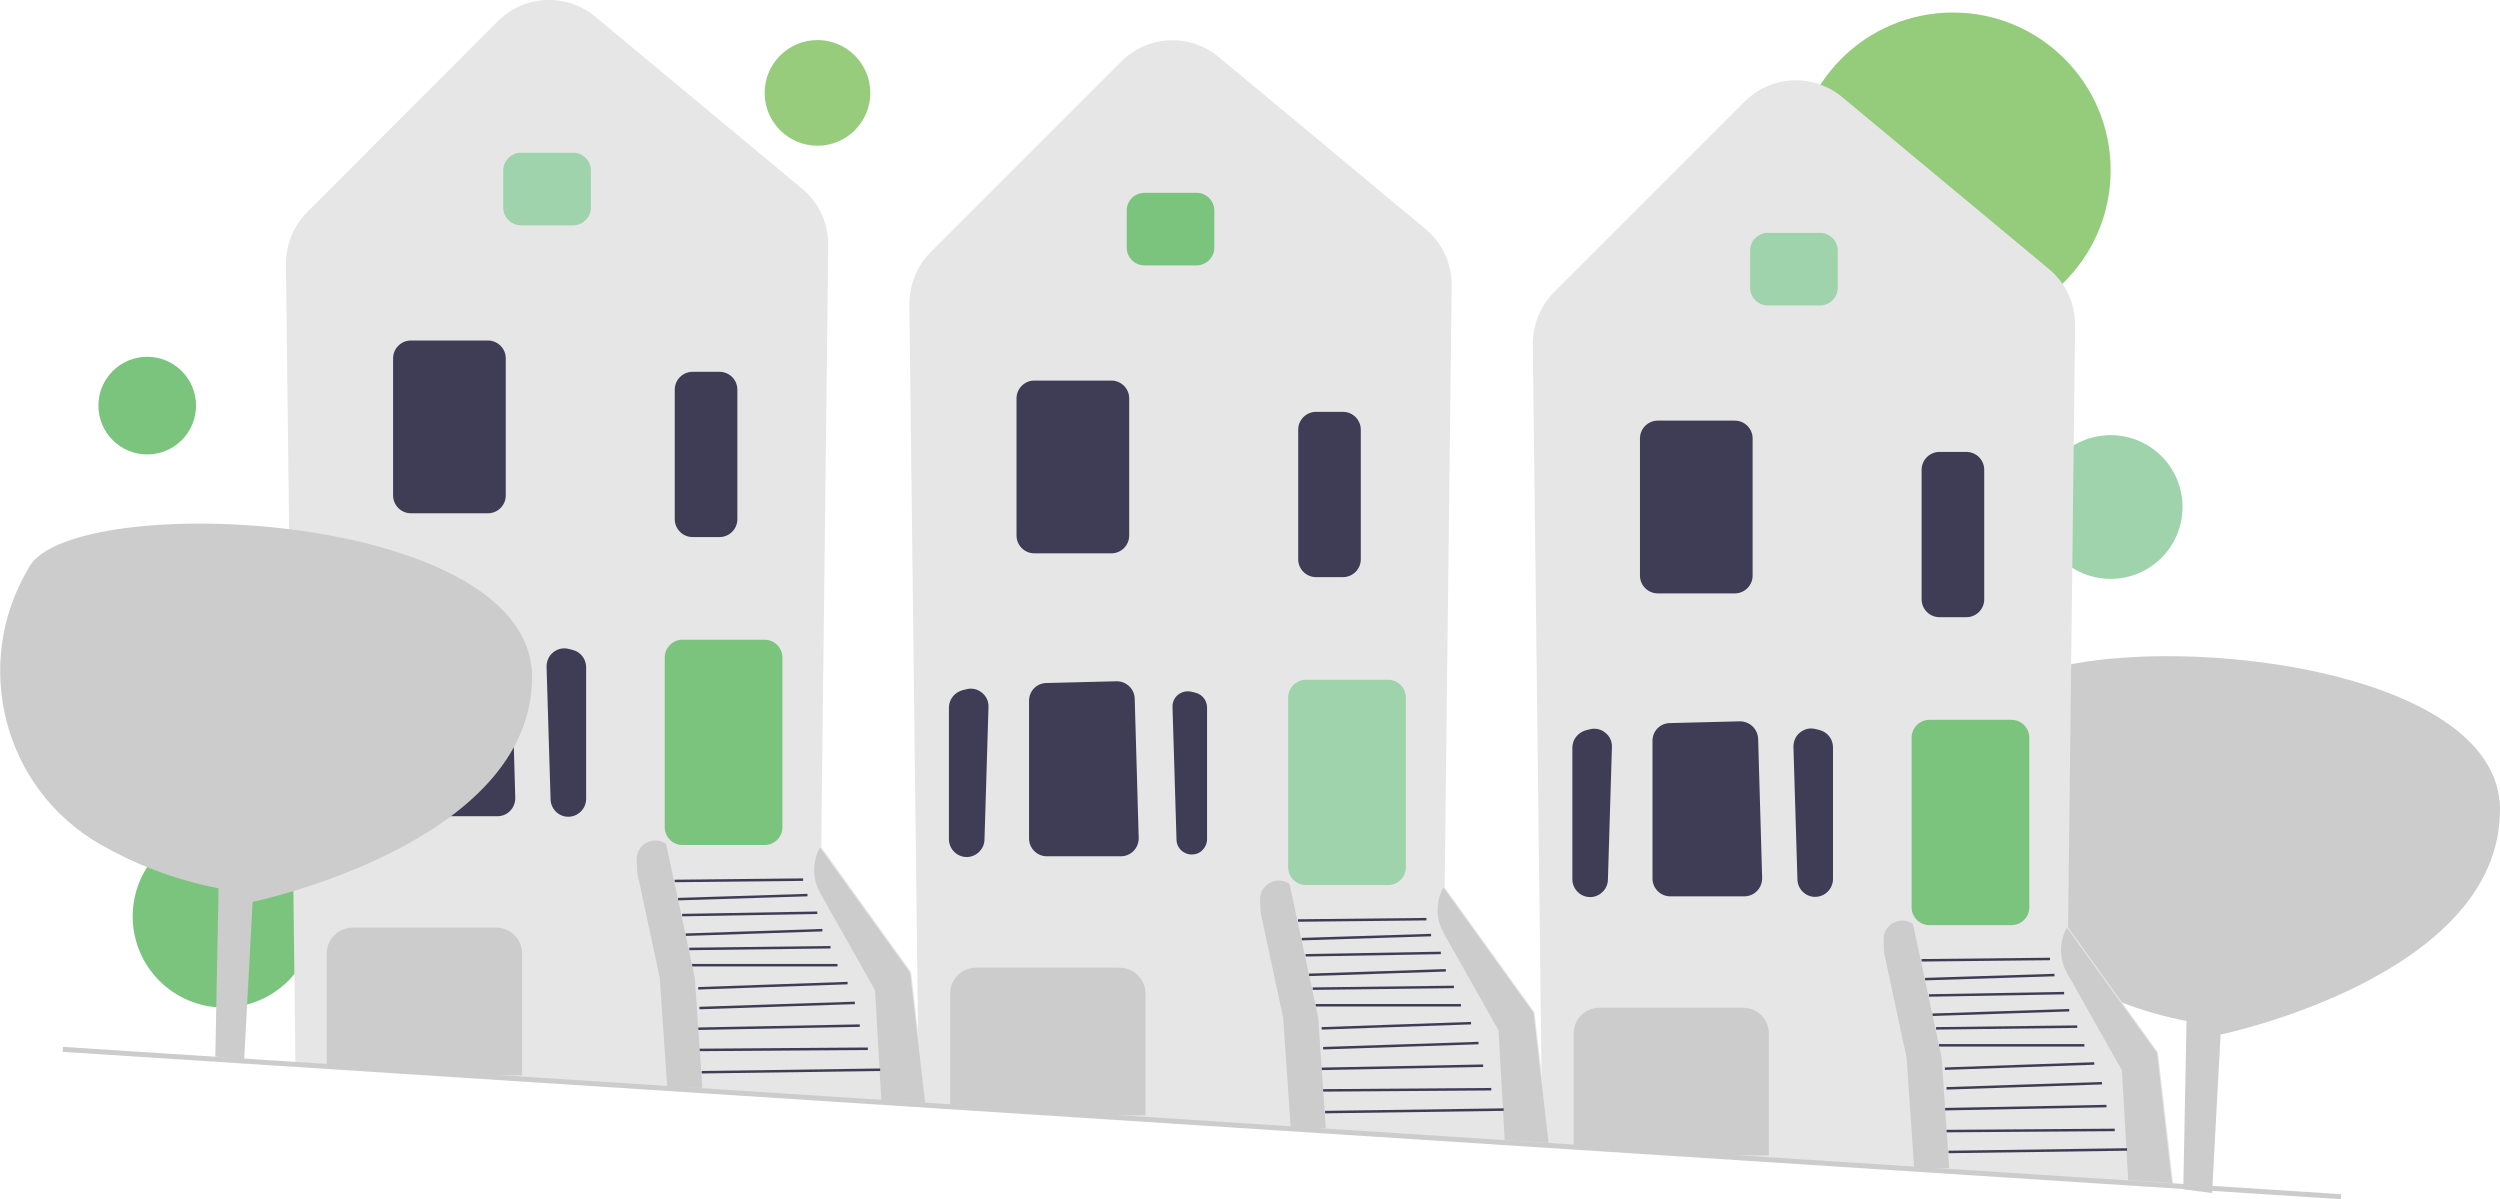 <?xml version="1.0" encoding="UTF-8"?>
<svg xmlns="http://www.w3.org/2000/svg" version="1.1" viewBox="0 0 998.5 479">
  <defs>
    <style>
      .cls-1 {
        fill: #e6e6e6;
      }

      .cls-2 {
        fill: #7bc47d;
      }

      .cls-3 {
        fill: #96cc7c;
      }

      .cls-4 {
        fill: #3f3d56;
      }

      .cls-5 {
        fill: #ccc;
      }

      .cls-6 {
        fill: #94cc7c;
      }

      .cls-7 {
        fill: #9ed3ab;
      }
    </style>
  </defs>
  <!-- Generator: Adobe Illustrator 28.6.0, SVG Export Plug-In . SVG Version: 1.2.0 Build 709)  -->
  <g>
    <g id="Layer_1">
      <path class="cls-5" d="M883.5,476.5l3.4-63.3s111.6-23.1,111.6-89.8-182.4-74.9-200.7-44.2c-.2.3-.4.6-.5.9-22.7,38.3-9.9,88,28.7,110.1,13.2,7.6,28.9,14,47.3,17.6l-1.3,67.2"/>
      <circle class="cls-7" cx="843" cy="202.5" r="28.7"/>
      <circle class="cls-2" cx="58.8" cy="162" r="19.5"/>
      <circle class="cls-2" cx="89.4" cy="366" r="36.4"/>
      <circle class="cls-3" cx="326.5" cy="37.1" r="21.1"/>
      <circle class="cls-6" cx="780" cy="68" r="63"/>
      <path class="cls-1" d="M687.1,461.5l-71.1-4.5-3.8-319.5c0-7.8,3-15.3,8.5-20.8l76.1-76.1c10.7-10.7,27.4-11.4,39-1.8l82.6,68.7c6.7,5.6,10.5,13.8,10.4,22.6l-2.8,240.3,35.9,49.9h0c0,.1,6.1,52.8,6.1,52.8l-181-11.5Z"/>
      <path class="cls-7" d="M699,114.9v-14.8c0-3.9,3.2-7.1,7.1-7.1h20.8c3.9,0,7.1,3.2,7.1,7.1v14.8c0,3.9-3.2,7.1-7.1,7.1h-20.8c-3.9,0-7.1-3.2-7.1-7.1Z"/>
      <path class="cls-4" d="M655,229.9v-54.8c0-3.9,3.2-7.1,7.1-7.1h30.8c3.9,0,7.1,3.2,7.1,7.1v54.8c0,3.9-3.2,7.1-7.1,7.1h-30.8c-3.9,0-7.1-3.2-7.1-7.1Z"/>
      <path class="cls-4" d="M724.7,358.2c-3.7-.1-6.7-3.2-6.8-6.9l-1.6-53c0-2.3.9-4.4,2.7-5.8,1.8-1.4,4-1.9,6.2-1.3l1.6.4c3.1.8,5.3,3.6,5.3,6.9v52.6c0,1.9-.8,3.8-2.2,5.1-1.3,1.3-3.1,2-4.9,2s-.2,0-.3,0Z"/>
      <path class="cls-4" d="M630.2,356.3c-1.4-1.3-2.2-3.2-2.2-5.1v-52.6c0-3.2,2.2-6,5.3-6.9l1.6-.4c2.2-.6,4.5-.1,6.2,1.3,1.8,1.4,2.8,3.5,2.7,5.8l-1.6,53c-.1,3.7-3.1,6.7-6.8,6.9,0,0-.2,0-.3,0-1.8,0-3.6-.7-4.9-2Z"/>
      <path class="cls-4" d="M660,350.9v-55c0-3.9,3-7,6.9-7.1l28-.7c3.9,0,7.1,3,7.3,6.9l1.6,55.7c0,1.9-.7,3.8-2,5.1-1.3,1.4-3.2,2.2-5.1,2.2h-29.6c-3.9,0-7.1-3.2-7.1-7.1Z"/>
      <path class="cls-5" d="M825.5,388.5l22,39,2.5,43.9,17.5,1.1-6-52-36-50h0c-3.1,5.6-3.1,12.4,0,18Z"/>
      <rect class="cls-4" x="778.1" y="459.3" width="71.3" height="1" transform="translate(-6.2 11.2) rotate(-.8)"/>
      <rect class="cls-4" x="777.4" y="450.3" width="67.6" height="1" transform="translate(-3.5 6.4) rotate(-.4)"/>
      <rect class="cls-4" x="776.9" y="441.6" width="64.6" height="1" transform="translate(-8.5 15.9) rotate(-1.1)"/>
      <rect class="cls-4" x="777.4" y="433.1" width="62.1" height="1" transform="translate(-13.9 27.1) rotate(-1.9)"/>
      <rect class="cls-4" x="776.9" y="425.1" width="59.7" height="1" transform="translate(-14.5 28.6) rotate(-2)"/>
      <rect class="cls-4" x="774.4" y="417" width="58.1" height="1"/>
      <rect class="cls-4" x="773.1" y="410.3" width="56.4" height="1" transform="translate(-4.8 9.4) rotate(-.7)"/>
      <rect class="cls-4" x="771.8" y="403.9" width="54.7" height="1" transform="translate(-13 26.7) rotate(-1.9)"/>
      <rect class="cls-4" x="770.5" y="396.5" width="54" height="1" transform="translate(-6.9 14.1) rotate(-1)"/>
      <rect class="cls-4" x="768.8" y="389.9" width="51.7" height="1" transform="translate(-11.8 25) rotate(-1.8)"/>
      <rect class="cls-4" x="767.2" y="383.3" width="51.3" height="1" transform="translate(-3.7 7.8) rotate(-.6)"/>
      <path class="cls-2" d="M763.5,362.4v-67.8c0-3.9,3.2-7.1,7.1-7.1h32.8c3.9,0,7.1,3.2,7.1,7.1v67.8c0,3.9-3.2,7.1-7.1,7.1h-32.8c-3.9,0-7.1-3.2-7.1-7.1Z"/>
      <path class="cls-5" d="M687.1,461.5l-58.1-3.7h-.5v-45c0-5.7,4.6-10.3,10.3-10.3h57.4c5.7,0,10.3,4.6,10.3,10.3v48.7h-19.4Z"/>
      <path class="cls-4" d="M767.5,239.4v-51.8c0-3.9,3.2-7.1,7.1-7.1h10.8c3.9,0,7.1,3.2,7.1,7.1v51.8c0,3.9-3.2,7.1-7.1,7.1h-10.8c-3.9,0-7.1-3.2-7.1-7.1Z"/>
      <path class="cls-5" d="M778.5,466.5l-3-44-9-42-2.5-11.5h0c-5.1-3.5-12.1.4-11.7,6.6l.2,4.9,9,42,3,44"/>
      <path class="cls-1" d="M438.1,445.5l-71.1-4.5-3.8-319.5c0-7.8,3-15.3,8.5-20.8l76.1-76.1c10.7-10.7,27.4-11.4,39-1.8l82.6,68.7c6.7,5.6,10.5,13.8,10.4,22.6l-2.8,240.3,35.9,49.9h0c0,.1,6.1,52.8,6.1,52.8l-181-11.5h0Z"/>
      <path class="cls-2" d="M450,98.9v-14.8c0-3.9,3.2-7.1,7.1-7.1h20.8c3.9,0,7.1,3.2,7.1,7.1v14.8c0,3.9-3.2,7.1-7.1,7.1h-20.8c-3.9,0-7.1-3.2-7.1-7.1Z"/>
      <path class="cls-4" d="M406,213.9v-54.8c0-3.9,3.2-7.1,7.1-7.1h30.8c3.9,0,7.1,3.2,7.1,7.1v54.8c0,3.9-3.2,7.1-7.1,7.1h-30.8c-3.9,0-7.1-3.2-7.1-7.1Z"/>
      <path class="cls-4" d="M470.6,277.4c-1.5,1.2-2.4,3-2.3,5l1.6,53c0,3.2,2.7,5.8,5.9,5.9,1.7,0,3.2-.5,4.4-1.7,1.2-1.2,1.9-2.7,1.9-4.4v-52.6c0-2.8-1.9-5.2-4.5-5.9l-1.6-.4c-.5-.1-1.1-.2-1.6-.2-1.4,0-2.7.5-3.8,1.3Z"/>
      <path class="cls-4" d="M381.2,340.3c-1.4-1.3-2.2-3.2-2.2-5.1v-52.6c0-3.2,2.2-6,5.3-6.9l1.6-.4c2.2-.6,4.5-.1,6.2,1.3,1.8,1.4,2.8,3.5,2.7,5.8l-1.6,53c-.1,3.7-3.1,6.7-6.8,6.9,0,0-.2,0-.3,0-1.8,0-3.6-.7-4.9-2Z"/>
      <path class="cls-4" d="M411,334.9v-55c0-3.9,3-7,6.9-7.1l28-.7c0,0,.1,0,.2,0,3.8,0,7,3.1,7.1,6.9l1.6,55.7c0,1.9-.7,3.8-2,5.1-1.3,1.4-3.2,2.2-5.1,2.2h-29.6c-3.9,0-7.1-3.2-7.1-7.1Z"/>
      <path class="cls-5" d="M576.5,372.5l22,39,2.5,43.9,17.5,1.1-6-52-36-50h0c-3.1,5.6-3.1,12.4,0,18Z"/>
      <rect class="cls-4" x="529.1" y="443.3" width="71.3" height="1" transform="translate(-6 7.8) rotate(-.8)"/>
      <rect class="cls-4" x="528.4" y="434.3" width="67.6" height="1" transform="translate(-3.4 4.4) rotate(-.4)"/>
      <rect class="cls-4" x="527.9" y="425.6" width="64.6" height="1" transform="translate(-8.2 11) rotate(-1.1)"/>
      <rect class="cls-4" x="528.4" y="417.1" width="62.1" height="1" transform="translate(-13.5 18.8) rotate(-1.9)"/>
      <rect class="cls-4" x="527.9" y="409.1" width="59.7" height="1" transform="translate(-14 19.8) rotate(-2)"/>
      <rect class="cls-4" x="525.4" y="401" width="58.1" height="1"/>
      <rect class="cls-4" x="524.1" y="394.3" width="56.4" height="1" transform="translate(-4.6 6.5) rotate(-.7)"/>
      <rect class="cls-4" x="522.8" y="387.9" width="54.7" height="1" transform="translate(-12.6 18.5) rotate(-1.9)"/>
      <rect class="cls-4" x="521.5" y="380.5" width="54" height="1" transform="translate(-6.6 9.7) rotate(-1)"/>
      <rect class="cls-4" x="519.8" y="373.9" width="51.7" height="1" transform="translate(-11.4 17.2) rotate(-1.8)"/>
      <rect class="cls-4" x="518.2" y="367.3" width="51.3" height="1" transform="translate(-3.6 5.3) rotate(-.6)"/>
      <path class="cls-7" d="M514.5,346.4v-67.8c0-3.9,3.2-7.1,7.1-7.1h32.8c3.9,0,7.1,3.2,7.1,7.1v67.8c0,3.9-3.2,7.1-7.1,7.1h-32.8c-3.9,0-7.1-3.2-7.1-7.1Z"/>
      <path class="cls-5" d="M438.1,445.5l-58.1-3.7h-.5v-45c0-5.7,4.6-10.3,10.3-10.3h57.4c5.7,0,10.3,4.6,10.3,10.3v48.7h-19.4Z"/>
      <path class="cls-4" d="M518.5,223.4v-51.8c0-3.9,3.2-7.1,7.1-7.1h10.8c3.9,0,7.1,3.2,7.1,7.1v51.8c0,3.9-3.2,7.1-7.1,7.1h-10.8c-3.9,0-7.1-3.2-7.1-7.1Z"/>
      <path class="cls-5" d="M529.5,450.5l-3-44-9-42-2.5-11.5h0c-5.1-3.5-12.1.4-11.7,6.6l.2,4.9,9,42,3,44"/>
      <path class="cls-1" d="M189.1,429.5l-71.1-4.5-3.8-319.5c0-7.8,3-15.3,8.5-20.8L198.8,8.5c10.7-10.7,27.4-11.4,39-1.8l82.6,68.7c6.7,5.6,10.5,13.8,10.4,22.6l-2.8,240.3,35.9,49.9h0c0,.1,6.1,52.8,6.1,52.8l-181-11.5Z"/>
      <path class="cls-7" d="M201,82.9v-14.8c0-3.9,3.2-7.1,7.1-7.1h20.8c3.9,0,7.1,3.2,7.1,7.1v14.8c0,3.9-3.2,7.1-7.1,7.1h-20.8c-3.9,0-7.1-3.2-7.1-7.1Z"/>
      <path class="cls-4" d="M157,197.9v-54.8c0-3.9,3.2-7.1,7.1-7.1h30.8c3.9,0,7.1,3.2,7.1,7.1v54.8c0,3.9-3.2,7.1-7.1,7.1h-30.8c-3.9,0-7.1-3.2-7.1-7.1Z"/>
      <path class="cls-4" d="M226.7,326.2c-3.7-.1-6.7-3.2-6.8-6.9l-1.6-53c0-2.3.9-4.4,2.7-5.8s4-1.9,6.2-1.3l1.6.4c3.1.8,5.3,3.6,5.3,6.9v52.6c0,1.9-.8,3.8-2.2,5.1-1.3,1.3-3.1,2-4.9,2s-.2,0-.3,0Z"/>
      <path class="cls-4" d="M135.4,260.2l1.6-.4c4.3-1.1,8.4,2.2,8.3,6.6l-1.6,53c-.1,3.5-2.9,6.3-6.4,6.4h0c-3.7.1-6.8-2.9-6.8-6.6v-52.6c0-3,2-5.6,4.9-6.4h0Z"/>
      <path class="cls-4" d="M162,318.9v-55c0-3.9,3-7,6.9-7.1l28-.7c3.9,0,7.1,3,7.3,6.9l1.6,55.7c0,1.9-.7,3.8-2,5.1-1.3,1.4-3.2,2.2-5.1,2.2h-29.6c-3.9,0-7.1-3.2-7.1-7.1Z"/>
      <path class="cls-5" d="M327.5,356.5l22,39,2.5,43.9,17.5,1.1-6-52-36-50h0c-3.1,5.6-3.1,12.4,0,18Z"/>
      <rect class="cls-4" x="280.1" y="427.3" width="71.3" height="1" transform="translate(-5.8 4.4) rotate(-.8)"/>
      <rect class="cls-4" x="279.4" y="418.3" width="67.6" height="1" transform="translate(-3.3 2.5) rotate(-.4)"/>
      <rect class="cls-4" x="278.9" y="409.6" width="64.6" height="1" transform="translate(-7.9 6.2) rotate(-1.1)"/>
      <rect class="cls-4" x="279.4" y="401.1" width="62.1" height="1" transform="translate(-13.2 10.5) rotate(-1.9)"/>
      <rect class="cls-4" x="278.9" y="393.1" width="59.7" height="1" transform="translate(-13.6 11.1) rotate(-2)"/>
      <rect class="cls-4" x="276.4" y="385" width="58.1" height="1"/>
      <rect class="cls-4" x="275.1" y="378.3" width="56.4" height="1" transform="translate(-4.4 3.6) rotate(-.7)"/>
      <rect class="cls-4" x="273.8" y="371.9" width="54.7" height="1" transform="translate(-12.2 10.2) rotate(-1.9)"/>
      <rect class="cls-4" x="272.5" y="364.5" width="54" height="1" transform="translate(-6.4 5.3) rotate(-1)"/>
      <rect class="cls-4" x="270.8" y="357.9" width="51.7" height="1" transform="translate(-11.1 9.4) rotate(-1.8)"/>
      <rect class="cls-4" x="269.2" y="351.3" width="51.3" height="1" transform="translate(-3.4 2.9) rotate(-.6)"/>
      <path class="cls-2" d="M265.5,330.4v-67.8c0-3.9,3.2-7.1,7.1-7.1h32.8c3.9,0,7.1,3.2,7.1,7.1v67.8c0,3.9-3.2,7.1-7.1,7.1h-32.8c-3.9,0-7.1-3.2-7.1-7.1Z"/>
      <path class="cls-5" d="M189.1,429.5l-58.1-3.7h-.5v-45c0-5.7,4.6-10.3,10.3-10.3h57.4c5.7,0,10.3,4.6,10.3,10.3v48.7h-19.4Z"/>
      <path class="cls-4" d="M269.5,207.4v-51.8c0-3.9,3.2-7.1,7.1-7.1h10.8c3.9,0,7.1,3.2,7.1,7.1v51.8c0,3.9-3.2,7.1-7.1,7.1h-10.8c-3.9,0-7.1-3.2-7.1-7.1Z"/>
      <path class="cls-5" d="M280.5,434.5l-3-44-9-42-2.5-11.5h0c-5.1-3.5-12.1.4-11.7,6.6l.2,4.9,9,42,3,44"/>
      <path class="cls-5" d="M97.5,423.5l3.4-63.3s111.6-23.1,111.6-89.8S30.1,195.6,11.8,226.2c-.2.3-.4.6-.5.9-22.7,38.3-9.9,88,28.7,110.1,13.2,7.6,28.9,14,47.3,17.6l-1.3,67.2"/>
      <rect class="cls-5" x="479.1" y="-7.4" width="2" height="911.8" transform="translate(1.5 898.7) rotate(-86.3)"/>
    </g>
  </g>
</svg>